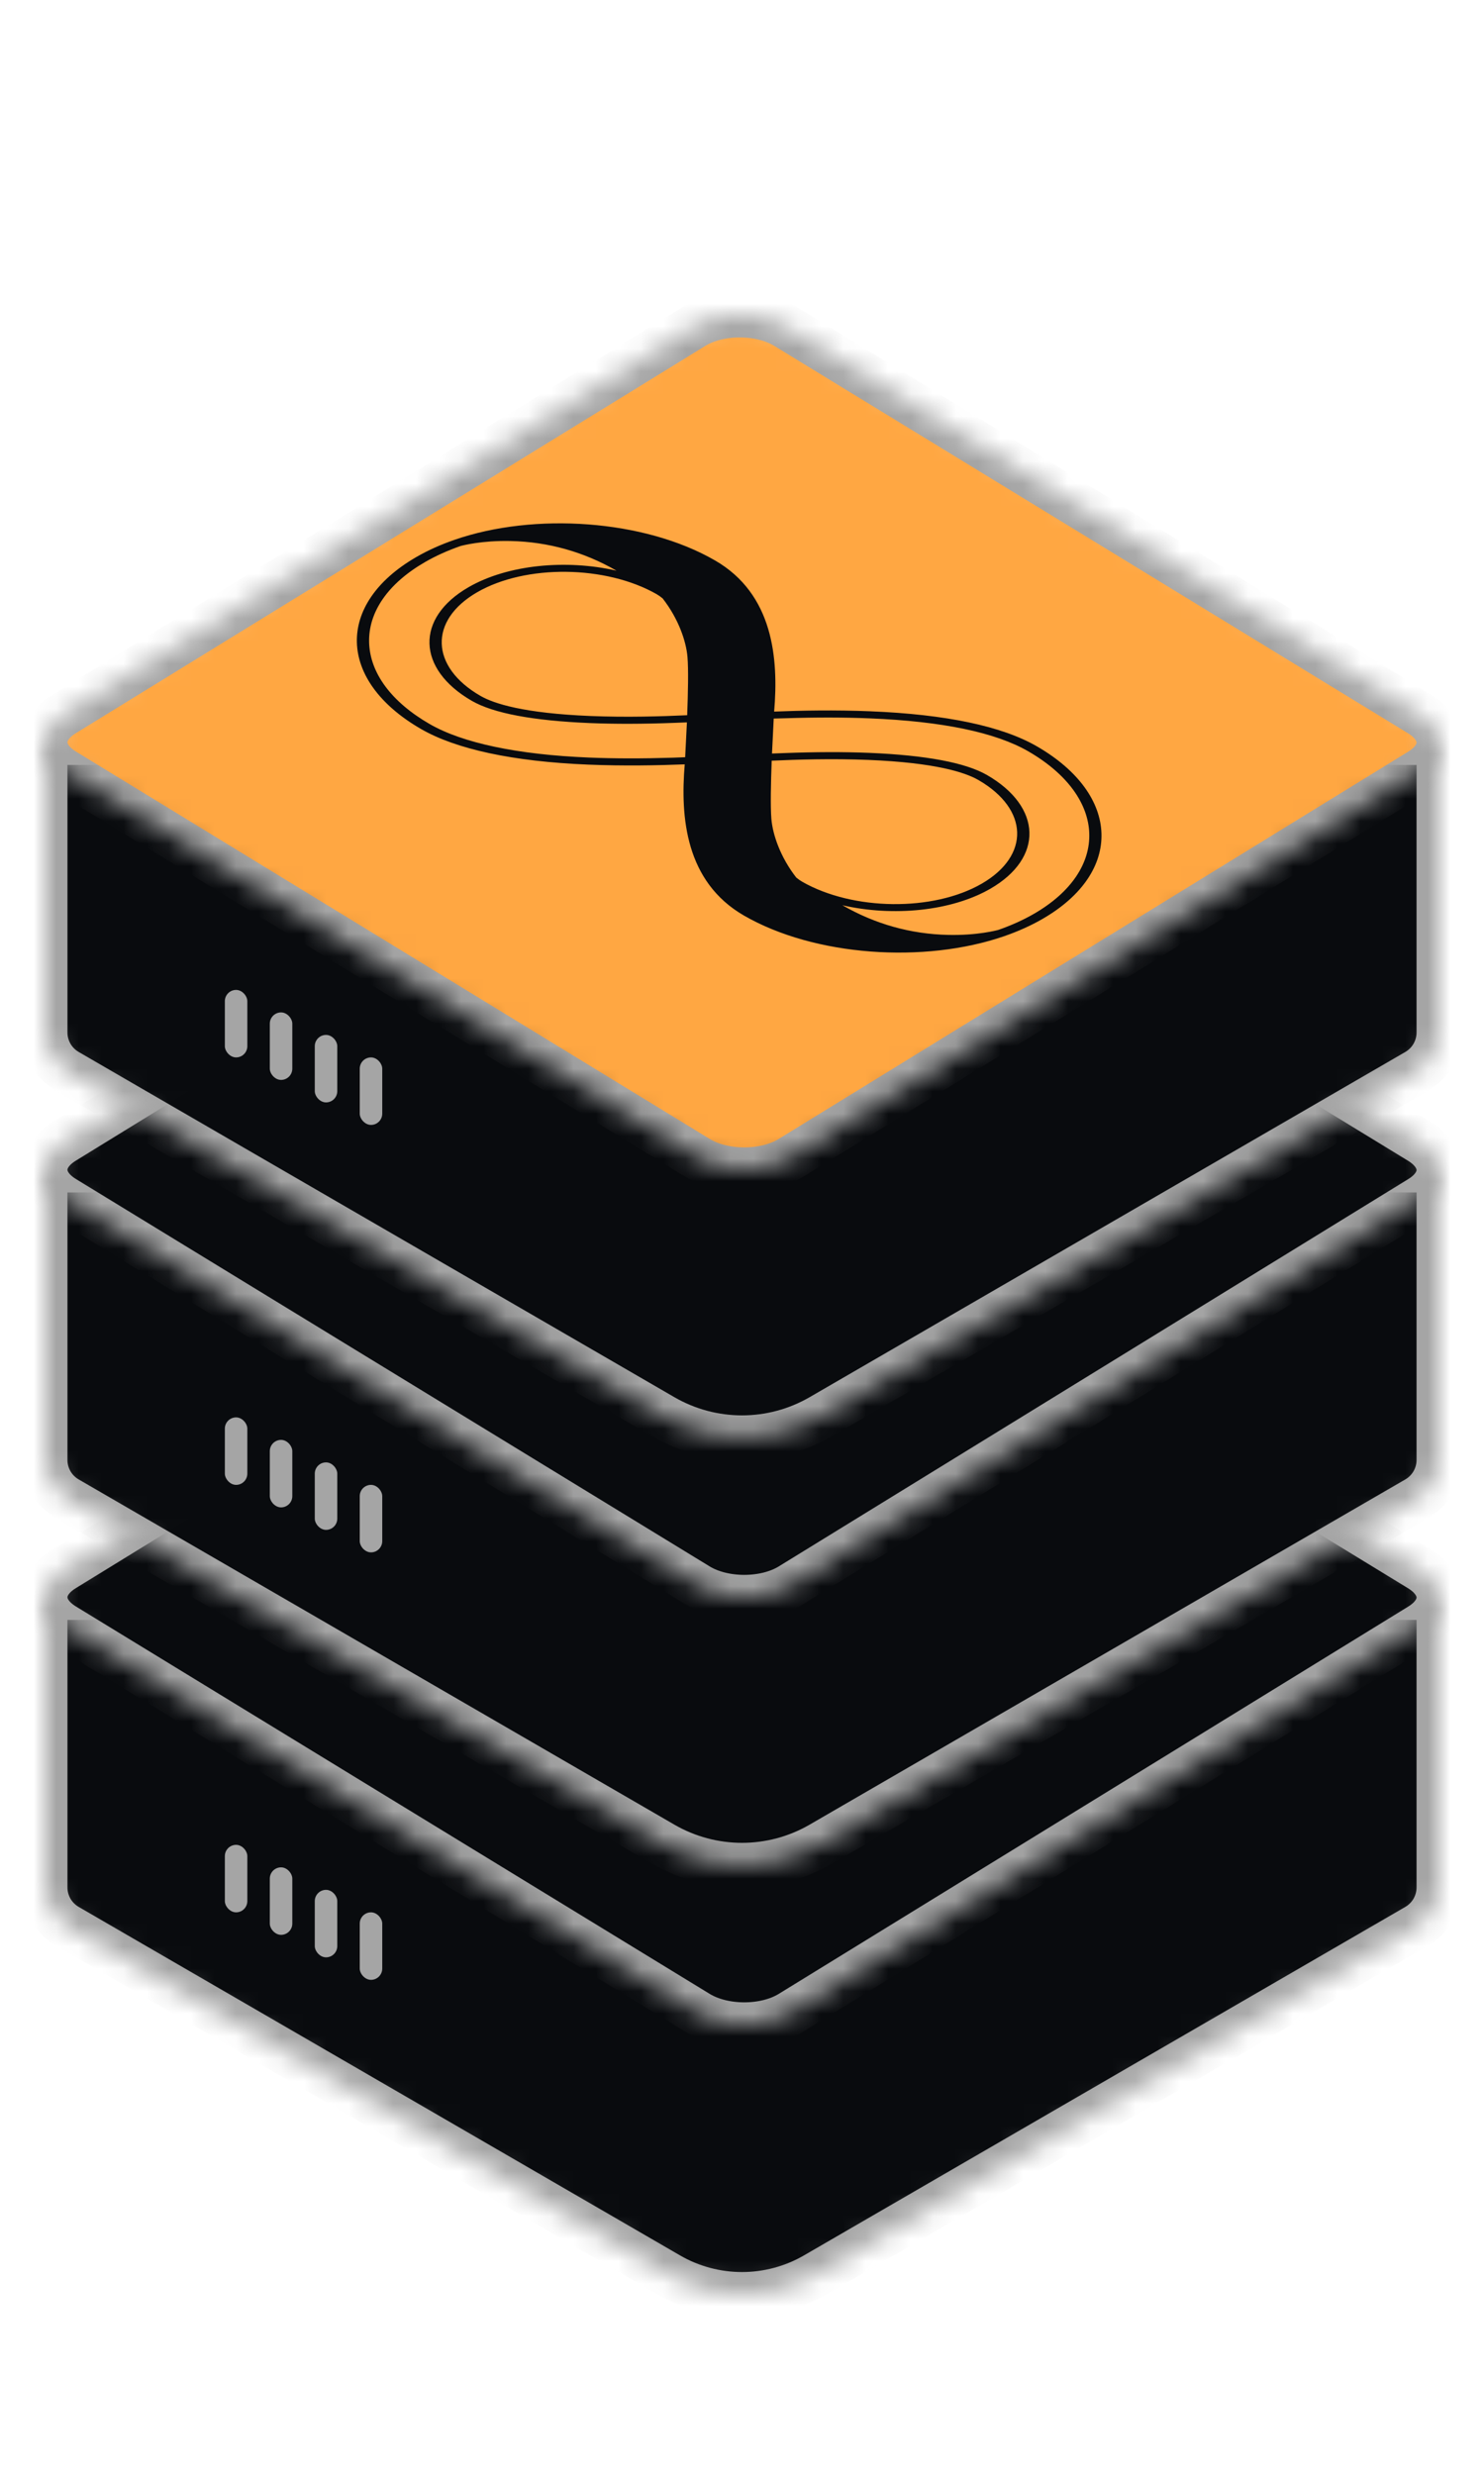 <svg width="66" height="110" viewBox="0 0 66 110" fill="none" xmlns="http://www.w3.org/2000/svg">
    <style>
    @keyframes animate-subnet-1 {
        0%, 70%, 100% { transform: translateY(0); }
        20%, 50% { transform: translateY(-8px); }
    }

    @keyframes animate-subnet-3 {
        0%, 25%, 95%, 100% { transform: translateY(0); }
        45%, 75% { transform: translateY(8px); }
    }

    #subnet-1 { animation: animate-subnet-1 4s cubic-bezier(0.16, 1, 0.3, 1) infinite; }
    #subnet-3 { animation: animate-subnet-3 4s cubic-bezier(0.16, 1, 0.3, 1) infinite; }

    </style>
  <g id="subnet-dark">
    <g id="subnet-3">
      <g id="Vector 19">
        <mask id="path-1-inside-1_545_5517" fill="white">
          <path d="M64 83.892V71H2V83.892C2 84.606 2.38 85.265 2.998 85.623L29.742 101.113C31.757 102.28 34.243 102.28 36.258 101.113L63.002 85.623C63.62 85.265 64 84.606 64 83.892Z"/>
        </mask>
        <path d="M64 83.892V71H2V83.892C2 84.606 2.38 85.265 2.998 85.623L29.742 101.113C31.757 102.28 34.243 102.28 36.258 101.113L63.002 85.623C63.62 85.265 64 84.606 64 83.892Z" fill="#090B0E" stroke="#A5A5A5" stroke-width="2" mask="url(#path-1-inside-1_545_5517)"/>
      </g>
      <g id="path">
        <mask id="path-2-inside-2_545_5517" fill="white">
          <path d="M63.141 69.74C64.281 70.436 64.287 71.564 63.157 72.259L35.155 89.478C34.022 90.174 32.182 90.174 31.042 89.478L2.857 72.259C1.719 71.564 1.713 70.436 2.846 69.74L30.848 52.521C31.978 51.826 33.819 51.826 34.956 52.521L63.141 69.74Z"/>
        </mask>
        <path d="M63.141 69.74C64.281 70.436 64.287 71.564 63.157 72.259L35.155 89.478C34.022 90.174 32.182 90.174 31.042 89.478L2.857 72.259C1.719 71.564 1.713 70.436 2.846 69.74L30.848 52.521C31.978 51.826 33.819 51.826 34.956 52.521L63.141 69.74Z" fill="#090B0E" stroke="#A5A5A5" stroke-width="2" mask="url(#path-2-inside-2_545_5517)"/>
      </g>
      <path id="Vector 14 (Stroke)" d="M32.593 65.398C32.925 64.345 34.049 63.761 35.102 64.093C36.155 64.426 36.739 65.55 36.407 66.603L35.715 68.79L42.22 69.513L42.423 69.546C43.414 69.759 44.101 70.692 43.987 71.721C43.873 72.751 42.997 73.51 41.983 73.501L41.779 73.488L34.488 72.677L33.407 76.103C33.074 77.156 31.95 77.74 30.897 77.408C29.844 77.075 29.26 75.951 29.593 74.898L30.435 72.227L23.779 71.488C22.681 71.366 21.89 70.378 22.012 69.28C22.127 68.251 23.003 67.491 24.016 67.501L24.22 67.513L31.663 68.34L32.593 65.398Z" fill="#090B0E"/>
      <rect id="Rectangle 1817" x="10" y="82" width="1" height="3" rx="0.5" fill="#A5A5A5"/>
      <rect id="Rectangle 1818" x="12" y="83" width="1" height="3" rx="0.5" fill="#A5A5A5"/>
      <rect id="Rectangle 1819" x="14" y="84" width="1" height="3" rx="0.5" fill="#A5A5A5"/>
      <rect id="Rectangle 1820" x="16" y="85" width="1" height="3" rx="0.5" fill="#A5A5A5"/>
    </g>
    <g id="subnet-2">
      <g id="Vector 19_2">
        <mask id="path-8-inside-3_545_5517" fill="white">
          <path d="M64 64.892V52H2V64.892C2 65.606 2.38 66.265 2.998 66.623L29.492 81.968C31.662 83.225 34.338 83.225 36.508 81.968L63.002 66.623C63.62 66.265 64 65.606 64 64.892Z"/>
        </mask>
        <path d="M64 64.892V52H2V64.892C2 65.606 2.38 66.265 2.998 66.623L29.492 81.968C31.662 83.225 34.338 83.225 36.508 81.968L63.002 66.623C63.62 66.265 64 65.606 64 64.892Z" fill="#090B0E" stroke="#A5A5A5" stroke-width="2" mask="url(#path-8-inside-3_545_5517)"/>
      </g>
      <g id="path_2">
        <mask id="path-9-inside-4_545_5517" fill="white">
          <path d="M63.141 50.739C64.281 51.436 64.287 52.564 63.157 53.259L35.155 70.478C34.022 71.174 32.182 71.174 31.042 70.478L2.857 53.259C1.719 52.564 1.713 51.436 2.846 50.739L30.848 33.521C31.978 32.826 33.819 32.826 34.956 33.521L63.141 50.739Z"/>
        </mask>
        <path d="M63.141 50.739C64.281 51.436 64.287 52.564 63.157 53.259L35.155 70.478C34.022 71.174 32.182 71.174 31.042 70.478L2.857 53.259C1.719 52.564 1.713 51.436 2.846 50.739L30.848 33.521C31.978 32.826 33.819 32.826 34.956 33.521L63.141 50.739Z" fill="#090B0E" stroke="#A5A5A5" stroke-width="2" mask="url(#path-9-inside-4_545_5517)"/>
      </g>
      <path id="Vector 14 (Stroke)_2" d="M32.593 46.398C32.925 45.345 34.049 44.761 35.102 45.093C36.155 45.426 36.739 46.55 36.407 47.603L35.715 49.79L42.22 50.513L42.423 50.545C43.414 50.759 44.101 51.692 43.987 52.721C43.873 53.751 42.997 54.51 41.983 54.501L41.779 54.488L34.488 53.677L33.407 57.103C33.074 58.156 31.95 58.74 30.897 58.408C29.844 58.075 29.26 56.951 29.593 55.898L30.435 53.227L23.779 52.488C22.681 52.366 21.89 51.378 22.012 50.28C22.127 49.251 23.003 48.491 24.016 48.501L24.22 48.513L31.663 49.34L32.593 46.398Z" fill="#090B0E"/>
      <rect id="Rectangle 1817_2" x="10" y="63" width="1" height="3" rx="0.5" fill="#A5A5A5"/>
      <rect id="Rectangle 1818_2" x="12" y="64" width="1" height="3" rx="0.5" fill="#A5A5A5"/>
      <rect id="Rectangle 1819_2" x="14" y="65" width="1" height="3" rx="0.5" fill="#A5A5A5"/>
      <rect id="Rectangle 1820_2" x="16" y="66" width="1" height="3" rx="0.5" fill="#A5A5A5"/>
    </g>
    <g id="subnet-1">
      <g id="Vector 19_3">
        <mask id="path-15-inside-5_545_5517" fill="white">
          <path d="M64 45.892V33H2V45.892C2 46.605 2.38 47.265 2.998 47.623L29.492 62.968C31.662 64.225 34.338 64.225 36.508 62.968L63.002 47.623C63.62 47.265 64 46.605 64 45.892Z"/>
        </mask>
        <path d="M64 45.892V33H2V45.892C2 46.605 2.38 47.265 2.998 47.623L29.492 62.968C31.662 64.225 34.338 64.225 36.508 62.968L63.002 47.623C63.62 47.265 64 46.605 64 45.892Z" fill="#090B0E" stroke="#A5A5A5" stroke-width="2" mask="url(#path-15-inside-5_545_5517)"/>
      </g>
      <g id="path_3">
        <mask id="path-16-inside-6_545_5517" fill="white">
          <path d="M63.141 31.739C64.281 32.436 64.287 33.564 63.157 34.259L35.155 51.477C34.022 52.174 32.182 52.174 31.042 51.477L2.857 34.259C1.719 33.564 1.713 32.436 2.846 31.739L30.848 14.521C31.978 13.826 33.819 13.826 34.956 14.521L63.141 31.739Z"/>
        </mask>
        <path d="M63.141 31.739C64.281 32.436 64.287 33.564 63.157 34.259L35.155 51.477C34.022 52.174 32.182 52.174 31.042 51.477L2.857 34.259C1.719 33.564 1.713 32.436 2.846 31.739L30.848 14.521C31.978 13.826 33.819 13.826 34.956 14.521L63.141 31.739Z" fill="#FFA742" stroke="#A5A5A5" stroke-width="2" mask="url(#path-16-inside-6_545_5517)"/>
      </g>
      <rect id="Rectangle 1817_3" x="10" y="44" width="1" height="3" rx="0.5" fill="#A5A5A5"/>
      <rect id="Rectangle 1818_3" x="12" y="45" width="1" height="3" rx="0.5" fill="#A5A5A5"/>
      <rect id="Rectangle 1819_3" x="14" y="46" width="1" height="3" rx="0.5" fill="#A5A5A5"/>
      <rect id="Rectangle 1820_3" x="16" y="47" width="1" height="3" rx="0.5" fill="#A5A5A5"/>
      <path id="Vector" d="M46.369 40.842C49.961 38.768 49.843 35.326 46.113 33.172C44.557 32.275 42.074 31.753 38.723 31.616C37.139 31.551 35.615 31.581 34.43 31.628C34.63 29.273 34.394 26.407 31.798 24.909C28.661 23.098 23.774 22.76 20.211 23.995C19.604 24.205 19.033 24.46 18.514 24.76C14.922 26.834 14.992 30.248 18.722 32.401C20.277 33.299 22.809 33.849 26.16 33.986C27.745 34.051 29.268 34.021 30.453 33.974C30.253 36.329 30.49 39.195 33.086 40.694C36.223 42.505 41.11 42.842 44.672 41.608C45.279 41.397 45.85 41.142 46.369 40.842ZM34.957 31.924C36.3 31.881 37.554 31.883 38.69 31.93C41.906 32.061 44.275 32.554 45.73 33.394C49.25 35.426 49.363 38.667 45.983 40.618C45.508 40.892 44.977 41.132 44.402 41.332C44.331 41.352 43.46 41.584 42.173 41.555C40.502 41.518 38.918 41.074 37.465 40.236C39.7 40.749 42.303 40.508 44.048 39.501C46.419 38.132 46.352 35.867 43.899 34.45C42.943 33.898 41.177 33.567 38.649 33.463C37.511 33.417 36.273 33.42 34.879 33.473L34.334 33.493L34.411 31.938L34.957 31.924ZM30.562 31.79C29.438 31.842 27.866 31.89 26.267 31.825C23.287 31.704 21.96 31.273 21.367 30.93C19.13 29.639 19.063 27.571 21.222 26.324C23.382 25.077 26.949 25.123 29.201 26.408C29.282 26.455 29.372 26.516 29.47 26.597C30.186 27.516 30.517 28.515 30.575 29.2C30.622 29.751 30.599 30.811 30.562 31.79ZM29.926 33.678C28.583 33.72 27.329 33.719 26.193 33.672C23.023 33.543 20.572 33.027 19.105 32.18C17.405 31.199 16.451 29.91 16.416 28.549C16.382 27.195 17.265 25.928 18.901 24.984C19.375 24.71 19.907 24.47 20.481 24.27C20.555 24.249 21.425 24.018 22.71 24.047C24.381 24.084 25.965 24.528 27.419 25.366C25.183 24.853 22.58 25.094 20.836 26.101C18.464 27.47 18.531 29.735 20.984 31.151C21.94 31.703 23.706 32.035 26.234 32.139C27.372 32.185 28.61 32.182 30.004 32.129L30.55 32.108C30.55 32.108 30.474 33.64 30.472 33.657L29.926 33.678ZM34.321 33.812C35.445 33.76 37.017 33.712 38.616 33.777C41.596 33.898 42.923 34.329 43.516 34.672C45.753 35.963 45.82 38.031 43.661 39.278C41.501 40.525 37.935 40.479 35.682 39.194C35.601 39.147 35.511 39.086 35.412 39.005L35.414 39.007C34.697 38.087 34.365 37.087 34.307 36.402C34.261 35.851 34.284 34.791 34.321 33.812Z" fill="#090B0E"/>
    </g>
  </g>
</svg>

